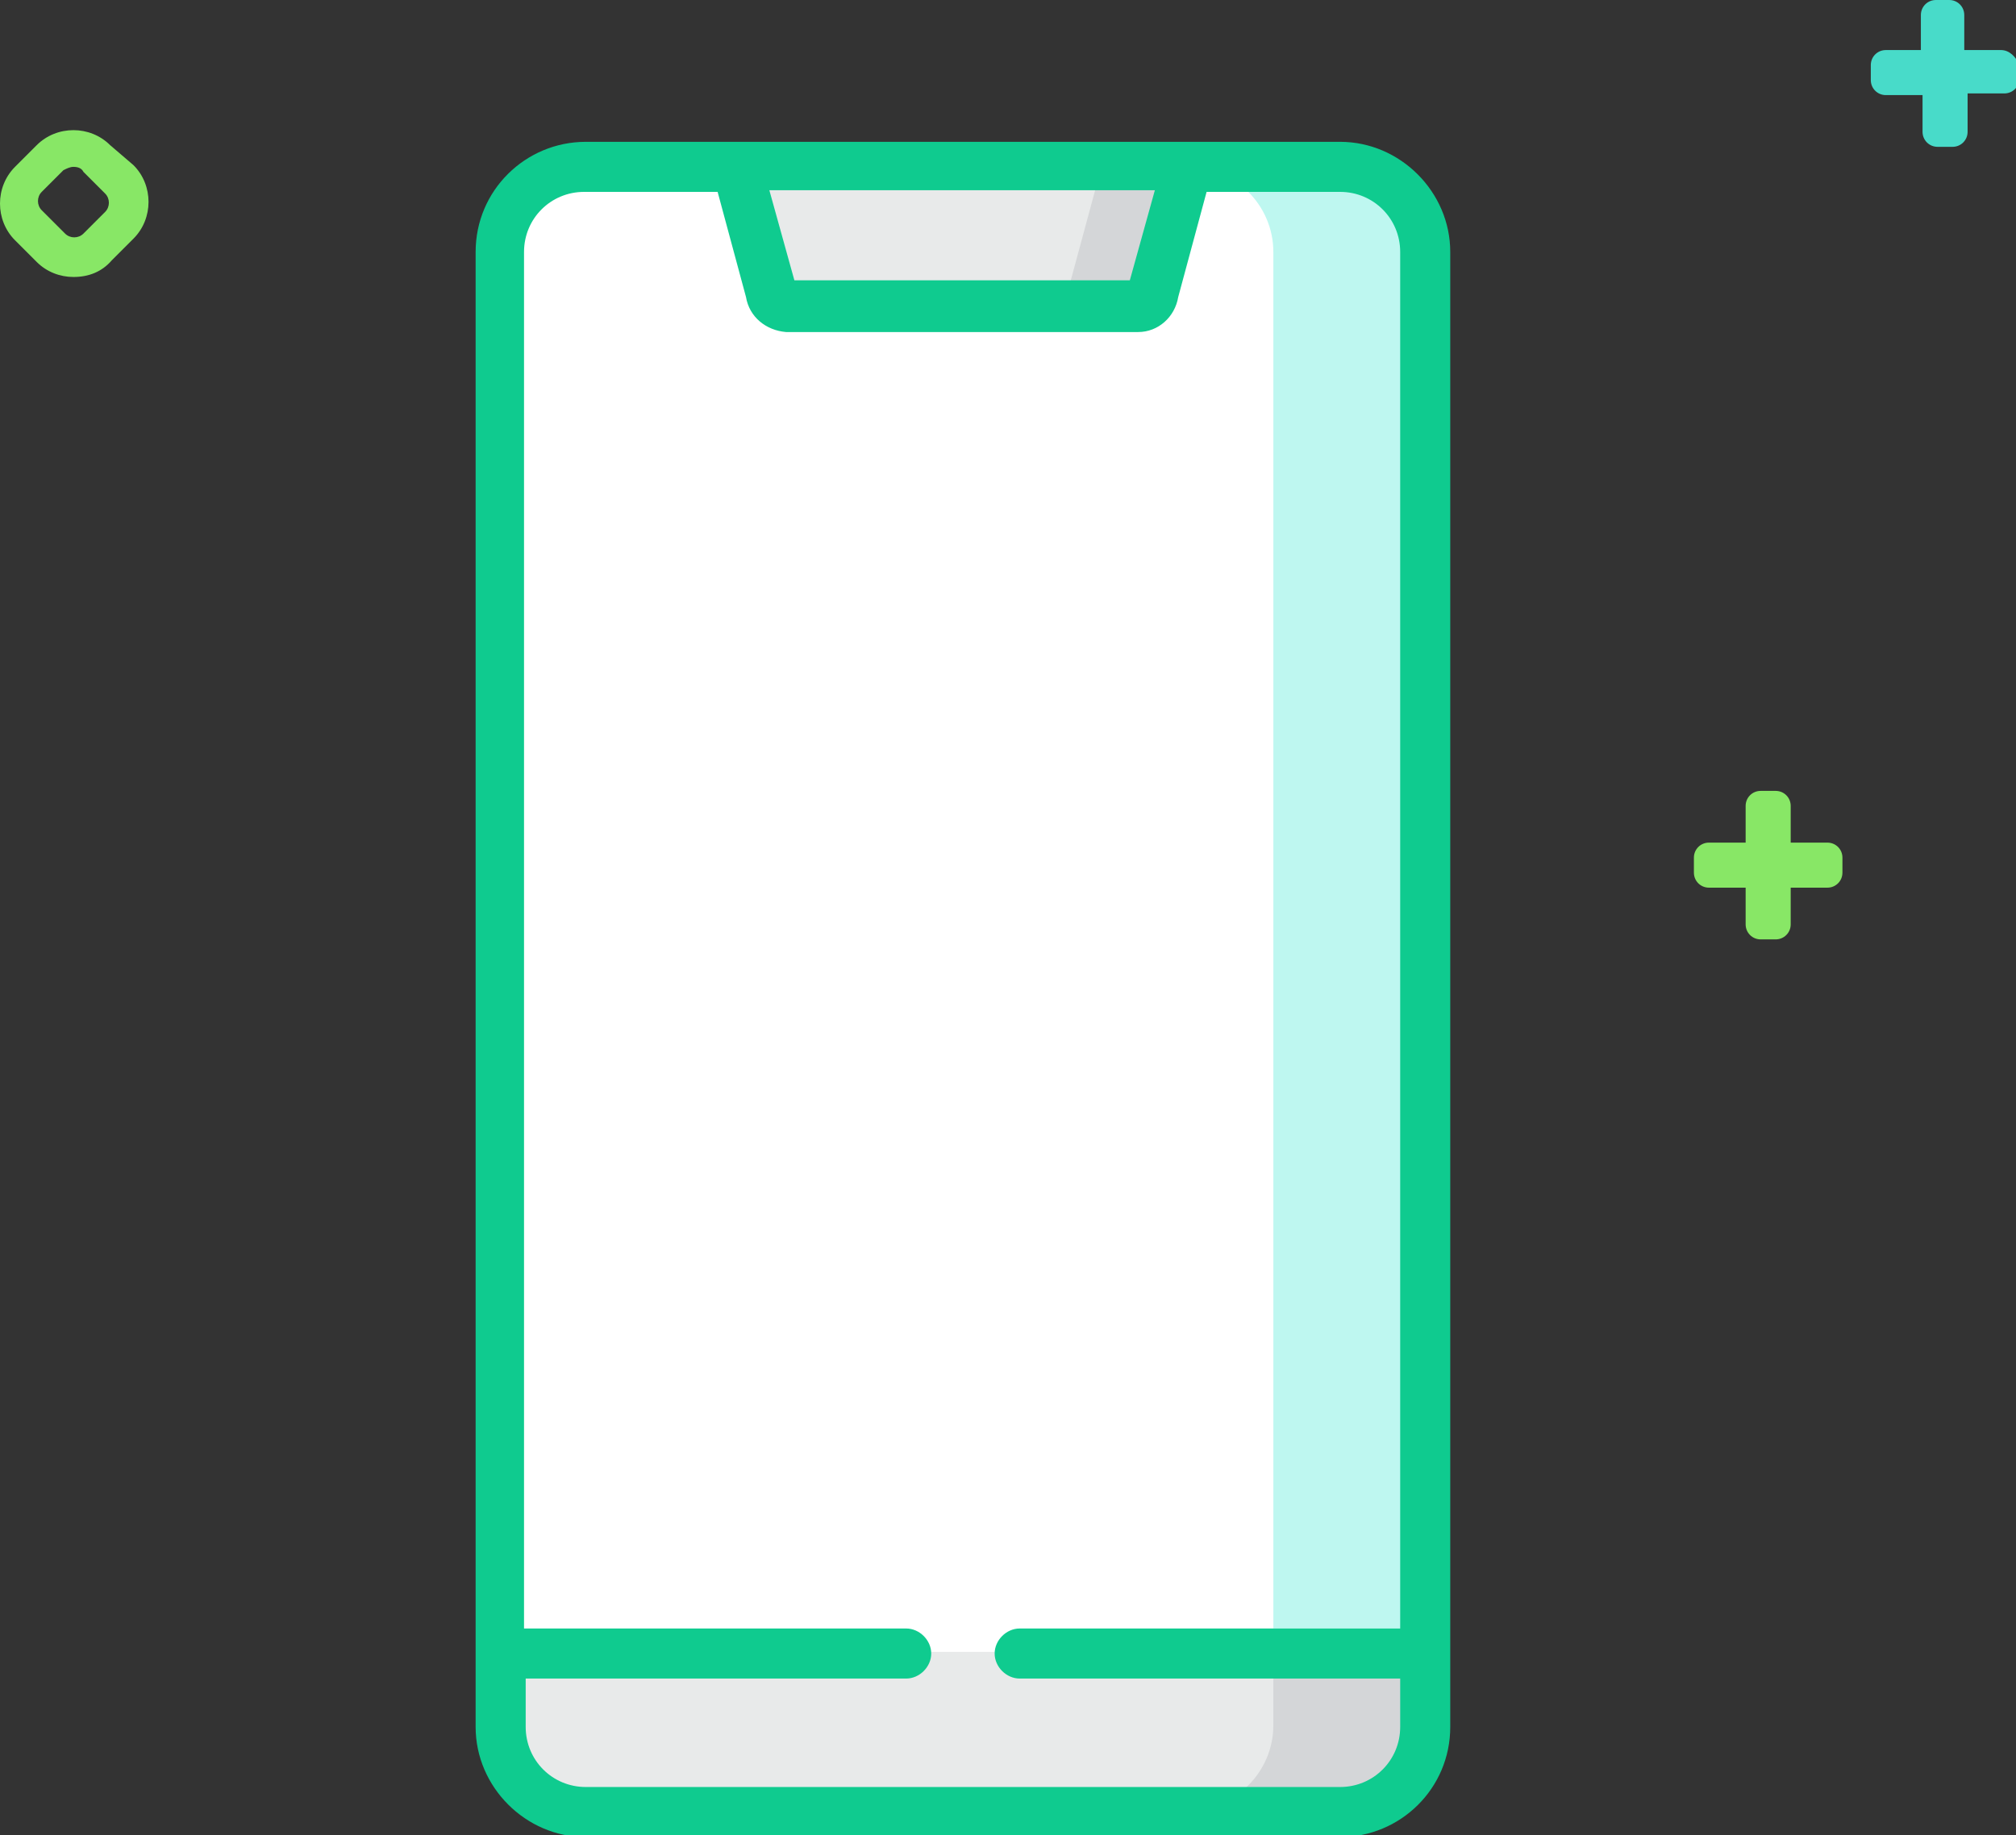 <?xml version="1.0" encoding="utf-8"?>
<!-- Generator: Adobe Illustrator 21.1.0, SVG Export Plug-In . SVG Version: 6.00 Build 0)  -->
<svg version="1.1" id="Layer_1" xmlns="http://www.w3.org/2000/svg" xmlns:xlink="http://www.w3.org/1999/xlink" x="0px" y="0px"
	 viewBox="0 0 120.8 110" style="enable-background:new 0 0 120.8 110;" xml:space="preserve">
<rect x="0" y="0" width="120.8" height="110" fill="#333333" stroke="none"/>
<style type="text/css">
	.st0{fill:#48DBC9;}
	.st1{fill:#88E766;}
	.st2{fill:#FFFFFF;}
	.st3{fill:#E8EAEA;}
	.st4{fill:#D4D6D8;}
	.st5{fill:none;}
	.st6{fill:#BEF7F0;}
	.st7{fill:#0FCB8F;}
</style>
<path id="Tracé_5787" class="st0" d="M119.9,3h-2.2V0.9c0-0.5-0.4-0.9-0.9-0.9H116c-0.5,0-0.9,0.4-0.9,0.9V3H113
	c-0.5,0-0.9,0.4-0.9,0.9c0,0,0,0,0,0v0.9c0,0.5,0.4,0.9,0.9,0.9c0,0,0,0,0,0h2.2v2.2c0,0.5,0.4,0.9,0.9,0.9l0,0h0.9
	c0.5,0,0.9-0.4,0.9-0.9V5.6h2.2c0.5,0,0.9-0.4,0.9-0.9V3.9C120.8,3.4,120.4,3,119.9,3z"/>
<path id="Tracé_5788" class="st1" d="M109.5,50.5h-2.2v-2.2c0-0.5-0.4-0.9-0.9-0.9h-0.9c-0.5,0-0.9,0.4-0.9,0.9v0v2.2h-2.2
	c-0.5,0-0.9,0.4-0.9,0.9v0v0.9c0,0.5,0.4,0.9,0.9,0.9c0,0,0,0,0,0h2.2v2.2c0,0.5,0.4,0.9,0.9,0.9c0,0,0,0,0,0h0.9
	c0.5,0,0.9-0.4,0.9-0.9v0v-2.2h2.2c0.5,0,0.9-0.4,0.9-0.9v0v-0.9C110.4,50.9,110,50.5,109.5,50.5z M4.4,16.6c-0.8,0-1.6-0.3-2.2-0.9
	l-1.3-1.3c-1.2-1.2-1.2-3.2,0-4.4c0,0,0,0,0,0l0,0l1.3-1.3c1.2-1.2,3.2-1.2,4.4,0L8,9.9c1.2,1.2,1.2,3.2,0,4.4c0,0,0,0,0,0l0,0
	l-1.3,1.3C6.1,16.3,5.3,16.6,4.4,16.6z M4.4,10c-0.2,0-0.4,0.1-0.6,0.2l-1.3,1.3c-0.3,0.3-0.3,0.8,0,1.1c0,0,0,0,0,0l0,0L3.9,14
	c0.3,0.3,0.8,0.3,1.1,0l1.3-1.3c0.3-0.3,0.3-0.8,0-1.1c0,0,0,0,0,0l0,0L5,10.3C4.9,10.1,4.7,10,4.4,10z"/>
<path id="Tracé_5789" class="st2" d="M35.1,10h45.2c2.8,0,5.1,2.3,5.1,5.1v88.4c0,2.8-2.3,5.1-5.1,5.1H35.1c-2.8,0-5.1-2.3-5.1-5.1
	V15.1C30,12.2,32.3,10,35.1,10z"/>
<path id="Tracé_5790" class="st3" d="M85.4,99H30v4.4c0,2.8,2.3,5.1,5.1,5.1h45.2c2.8,0,5.1-2.3,5.1-5.1V99z M71.2,10h-27l2,7.4
	c0.1,0.5,0.4,1,1,1h21.1c0.5,0,0.8-0.5,1-1L71.2,10z"/>
<path id="Tracé_5791" class="st4" d="M85.4,99h-9.1v4.4c0,2.8-2.3,5.1-5.1,5.1h9.1c2.8,0,5.1-2.3,5.1-5.1V99z M69.2,17.4l2-7.4H66
	l-2,7.4c-0.1,0.5-0.4,1-1,1h5.2C68.7,18.4,69,17.9,69.2,17.4L69.2,17.4z"/>
<path id="Tracé_4996" class="st5" d="M67.8,16.9l1.5-5.4H46.1l1.4,5.4H67.8z"/>
<path id="Tracé_5792" class="st6" d="M85.4,15.1c0-2.8-2.3-5.1-5.1-5.1h-9.1c2.8,0,5.1,2.3,5.1,5.1v82.5h9.1V15.1z"/>
<path id="Tracé_4998" class="st7" d="M86.9,89.7V15.1c0-3.6-3-6.6-6.6-6.6H35.1c-3.6,0-6.6,2.9-6.6,6.6v88.4c0,3.6,3,6.6,6.6,6.6
	h45.2c3.6,0,6.6-2.9,6.6-6.6V89.7z M69.2,11.4l-1.5,5.4H47.6l-1.5-5.4L69.2,11.4z M83.9,97.6H61.1c-0.8,0-1.5,0.7-1.5,1.5
	c0,0.8,0.7,1.5,1.5,1.5l0,0h22.8v2.9c0,2-1.6,3.6-3.6,3.6H35.1c-2,0-3.6-1.6-3.6-3.6v-2.9h22.8c0.8,0,1.5-0.7,1.5-1.5
	c0-0.8-0.7-1.5-1.5-1.5H31.4V15.1c0-2,1.6-3.6,3.6-3.6h8l1.7,6.3c0.2,1.2,1.2,2,2.4,2.1h21.1c1.2,0,2.2-0.9,2.4-2.1l1.7-6.3h8
	c2,0,3.6,1.6,3.6,3.6L83.9,97.6L83.9,97.6z"/>
</svg>
